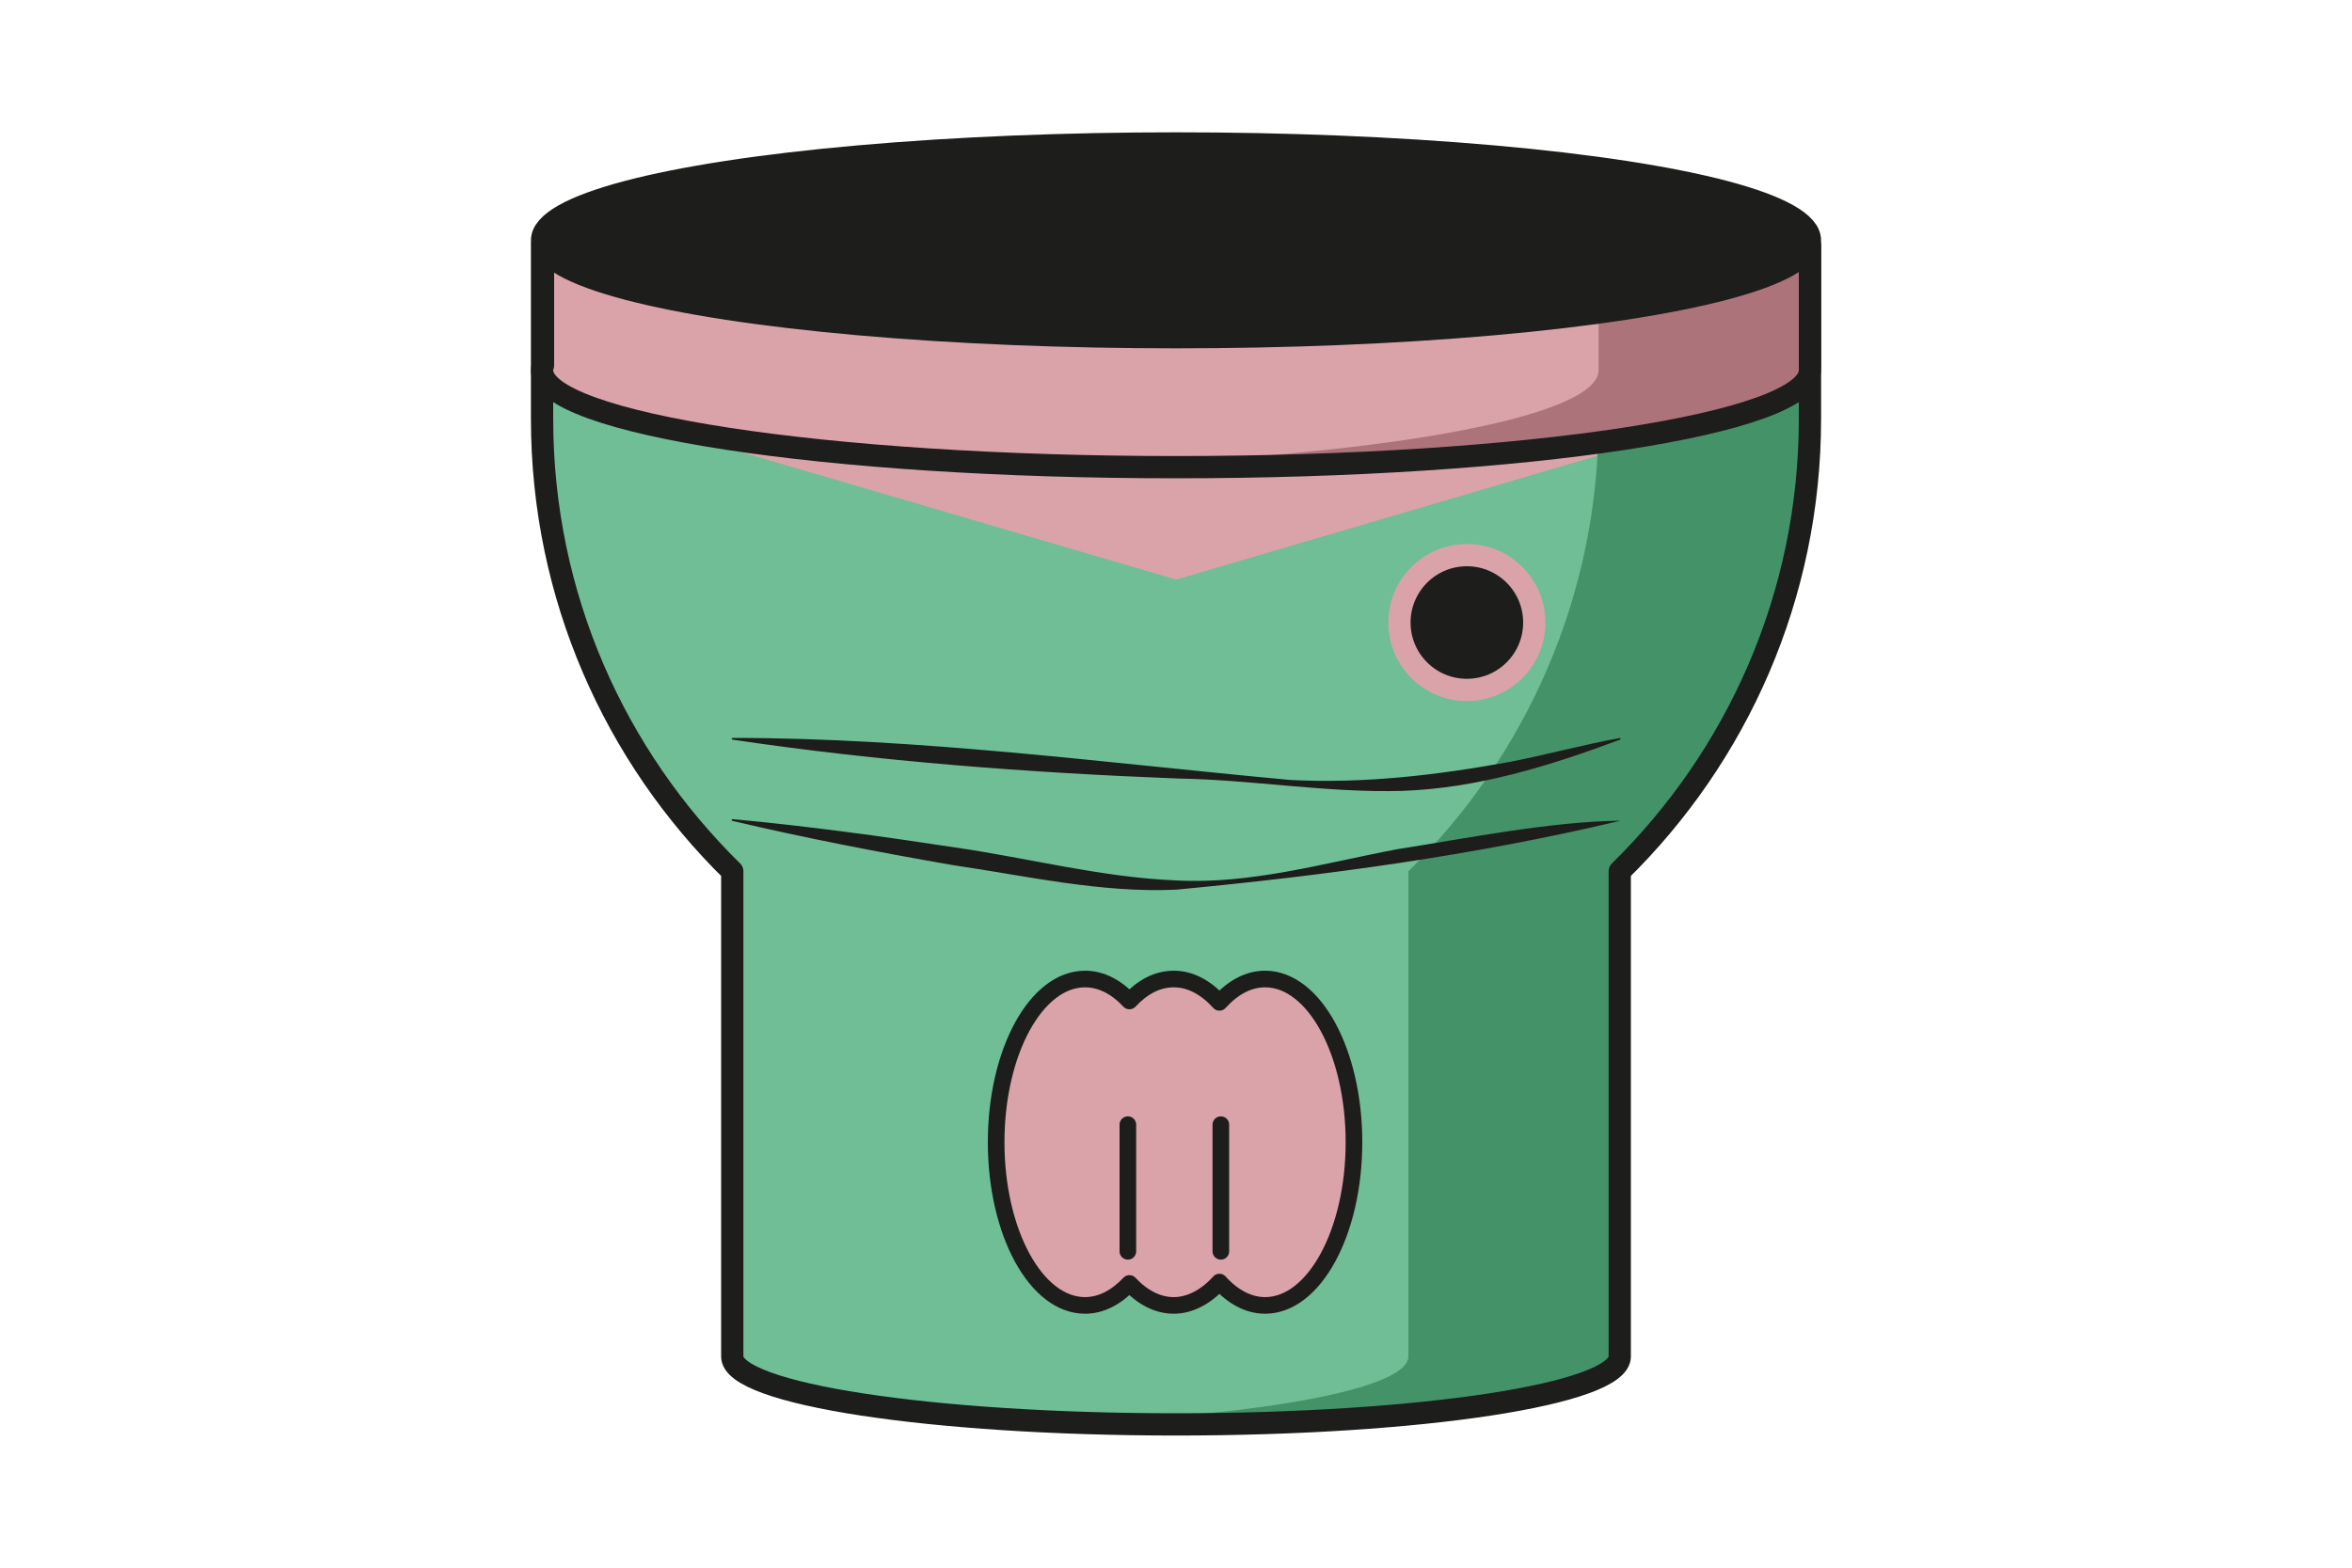 <?xml version="1.0" encoding="UTF-8"?>
<svg id="Camada_1" data-name="Camada 1" xmlns="http://www.w3.org/2000/svg" viewBox="0 0 150 100">
  <defs>
    <style>
      .cls-1, .cls-2 {
        fill: #daa3a9;
      }

      .cls-3 {
        stroke: #daa3a9;
      }

      .cls-3, .cls-4, .cls-5 {
        fill: #1d1d1b;
      }

      .cls-3, .cls-2, .cls-6, .cls-5 {
        stroke-linecap: round;
        stroke-linejoin: round;
      }

      .cls-3, .cls-6, .cls-5 {
        stroke-width: 1.42px;
      }

      .cls-7 {
        fill: #ad737b;
      }

      .cls-2 {
        stroke-width: 1.06px;
      }

      .cls-2, .cls-6, .cls-5 {
        stroke: #1d1d1b;
      }

      .cls-6 {
        fill: none;
      }

      .cls-8 {
        fill: #449368;
      }

      .cls-9 {
        fill: #8d3e1c;
      }

      .cls-10 {
        fill: #6fbe95;
      }
    </style>
  </defs>
  <path class="cls-10" d="M34.57,15.66v11.06c0,11.31,4.65,21.52,12.13,28.86v30.95c0,2.39,12.67,4.33,28.3,4.33s28.3-1.94,28.3-4.33v-30.95c7.48-7.34,12.13-17.55,12.13-28.86v-11.06H34.57Z"/>
  <polygon class="cls-1" points="115.32 25.12 115.38 14.07 34.59 14.07 34.59 25.12 75.01 36.97 115.32 25.12"/>
  <path class="cls-8" d="M34.57,15.66h0s67.38,0,67.38,0v11.06c0,11.31-4.65,21.52-12.13,28.86v30.95c0,2.03-9.17,3.74-21.53,4.2,2.15.08,4.4.12,6.71.12,15.63,0,28.3-1.94,28.3-4.33v-30.95c7.48-7.34,12.13-17.55,12.13-28.86v-11.06H34.57Z"/>
  <path class="cls-6" d="M34.57,15.66v11.06c0,11.31,4.65,21.52,12.13,28.86v30.95c0,2.39,12.67,4.33,28.3,4.33s28.3-1.94,28.3-4.33v-30.95c7.48-7.34,12.13-17.55,12.13-28.86v-11.06H34.57Z"/>
  <g>
    <g>
      <path class="cls-1" d="M34.63,15.66v7.64c-.04.11-.06.22-.06.32,0,3.41,18.1,6.18,40.43,6.18s40.43-2.77,40.43-6.18v-7.96H34.63Z"/>
      <ellipse class="cls-9" cx="75" cy="15.33" rx="40.43" ry="6.18"/>
    </g>
    <path class="cls-7" d="M101.95,19.94v3.68c0,3.06-14.57,5.6-33.69,6.1,2.19.06,4.44.09,6.74.09,22.33,0,40.43-2.77,40.43-6.18v-7.96h-.06c-.57,1.7-5.64,3.22-13.42,4.28Z"/>
  </g>
  <g>
    <path class="cls-6" d="M34.63,15.66v7.64c-.04.11-.06.22-.06.32,0,3.41,18.1,6.18,40.43,6.18s40.43-2.77,40.43-6.18v-7.96H34.63Z"/>
    <ellipse class="cls-5" cx="75" cy="15.33" rx="40.43" ry="6.18"/>
  </g>
  <circle class="cls-3" cx="93.55" cy="39.71" r="4.3"/>
  <g>
    <path class="cls-2" d="M80.68,62.45c-1.07,0-2.06.55-2.91,1.49-.85-.94-1.84-1.49-2.91-1.49s-2,.52-2.83,1.4c-.83-.89-1.8-1.4-2.83-1.4-3.13,0-5.67,4.66-5.67,10.41s2.54,10.41,5.67,10.41c1.03,0,2-.52,2.83-1.4.83.89,1.8,1.4,2.83,1.4s2.06-.55,2.91-1.49c.85.94,1.85,1.49,2.91,1.49,3.13,0,5.67-4.66,5.67-10.41s-2.54-10.41-5.67-10.41Z"/>
    <line class="cls-2" x1="71.93" y1="79.82" x2="71.93" y2="71.74"/>
    <line class="cls-2" x1="77.86" y1="79.82" x2="77.86" y2="71.74"/>
  </g>
  <path class="cls-4" d="M103.32,47.18c-4.46,1.67-9.11,3.11-13.92,3.27-4.79.13-9.5-.71-14.28-.79-9.51-.37-18.99-1.08-28.41-2.48-.06,0-.06-.11,0-.11,11.92,0,23.71,1.59,35.55,2.68,4.72.25,9.44-.31,14.07-1.16,2.31-.45,4.61-1.08,6.96-1.51.06-.02.09.08.03.1h0Z"/>
  <path class="cls-4" d="M103.32,52.36c-9.31,2.21-18.79,3.49-28.31,4.39-4.81.22-9.54-.88-14.27-1.57-4.7-.82-9.39-1.72-14.04-2.82-.06-.01-.05-.11.02-.11,4.76.44,9.49,1.09,14.21,1.81,4.7.68,9.33,1.91,14.08,2.1,4.76.26,9.43-1.11,14.1-1.99,4.61-.73,9.8-1.76,14.2-1.82h0Z"/>
</svg>